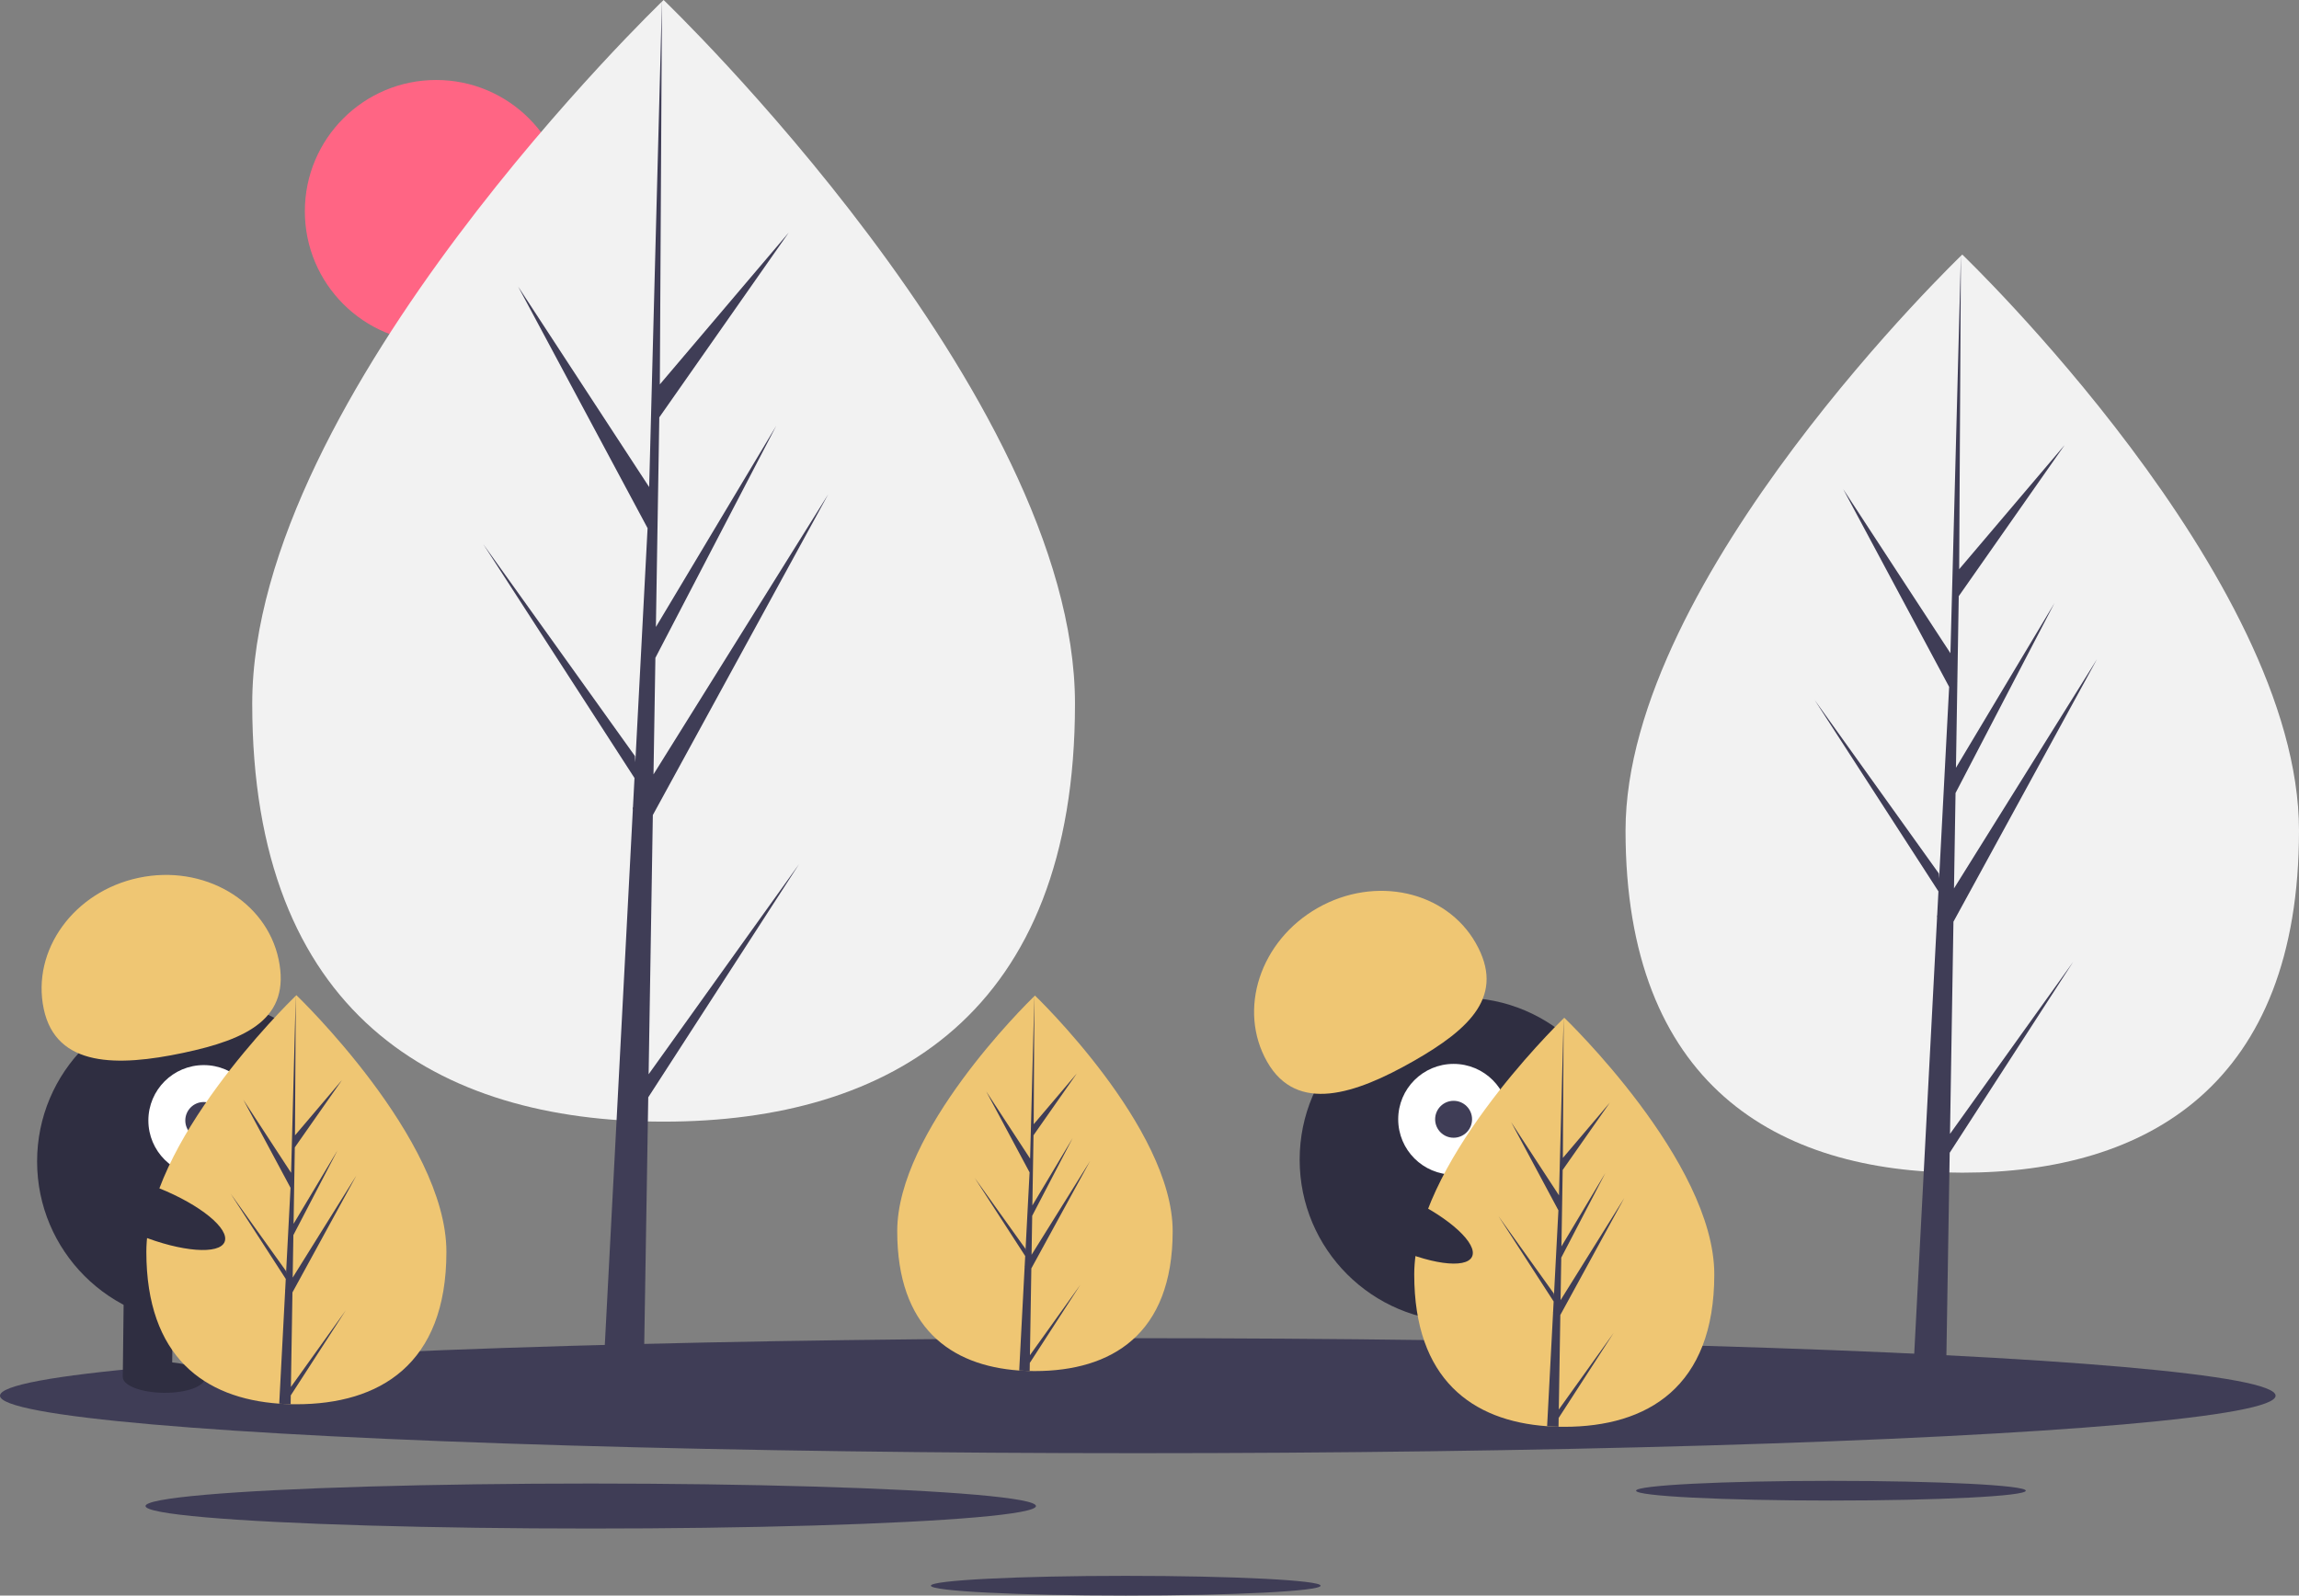 <svg xmlns="http://www.w3.org/2000/svg" id="a706cf1c-1654-439b-8fcf-310eb7aa0e00" width="1120.592" height="777.916" data-name="Layer 1" viewBox="0 0 1120.592 777.916"><rect x="0" y="0" width="1120.592" height="777.916" fill="#808080" stroke="none"/><title>not found</title><circle cx="212.592" cy="103" r="64" fill="#ff6584"/><path fill="#f2f2f2" d="M563.68,404.164c0,151.011-89.774,203.739-200.516,203.739S162.649,555.175,162.649,404.164,363.165,61.042,363.165,61.042,563.68,253.152,563.68,404.164Z" transform="translate(-39.704 -61.042)"/><polygon fill="#3f3d56" points="316.156 523.761 318.21 397.378 403.674 241.024 318.532 377.552 319.455 320.725 378.357 207.605 319.699 305.687 319.699 305.687 321.359 203.481 384.433 113.423 321.621 187.409 322.658 0 316.138 248.096 316.674 237.861 252.547 139.704 315.646 257.508 309.671 371.654 309.493 368.625 235.565 265.329 309.269 379.328 308.522 393.603 308.388 393.818 308.449 394.99 293.29 684.589 313.544 684.589 315.974 535.005 389.496 421.285 316.156 523.761"/><path fill="#f2f2f2" d="M1160.296,466.014c0,123.61-73.484,166.77-164.132,166.77s-164.132-43.16-164.132-166.77S996.165,185.152,996.165,185.152,1160.296,342.404,1160.296,466.014Z" transform="translate(-39.704 -61.042)"/><polygon fill="#3f3d56" points="950.482 552.833 952.162 449.383 1022.119 321.4 952.426 433.154 953.182 386.639 1001.396 294.044 953.382 374.329 953.382 374.329 954.741 290.669 1006.369 216.952 954.954 277.514 955.804 124.11 950.467 327.188 950.906 318.811 898.414 238.464 950.064 334.893 945.173 428.327 945.027 425.847 884.514 341.294 944.844 434.608 944.232 446.293 944.123 446.469 944.173 447.428 931.764 684.478 948.343 684.478 950.332 562.037 1010.514 468.952 950.482 552.833"/><ellipse cx="554.592" cy="680.479" fill="#3f3d56" rx="554.592" ry="28.034"/><ellipse cx="892.445" cy="726.797" fill="#3f3d56" rx="94.989" ry="4.802"/><ellipse cx="548.72" cy="773.114" fill="#3f3d56" rx="94.989" ry="4.802"/><ellipse cx="287.944" cy="734.279" fill="#3f3d56" rx="217.014" ry="10.97"/><circle cx="97.084" cy="566.27" r="79" fill="#2f2e41"/><rect width="24" height="43" x="99.805" y="689.023" fill="#2f2e41" transform="translate(-31.325 -62.31) rotate(0.675)"/><rect width="24" height="43" x="147.802" y="689.589" fill="#2f2e41" transform="translate(-31.315 -62.876) rotate(0.675)"/><ellipse cx="119.546" cy="732.616" fill="#2f2e41" rx="7.5" ry="20" transform="translate(-654.132 782.479) rotate(-89.325)"/><ellipse cx="167.554" cy="732.182" fill="#2f2e41" rx="7.5" ry="20" transform="translate(-606.255 830.055) rotate(-89.325)"/><circle cx="99.319" cy="546.295" r="27" fill="#fff"/><circle cx="99.319" cy="546.295" r="9" fill="#3f3d56"/><path fill="#efc673" d="M61.026,552.946c-6.042-28.641,14.688-57.265,46.3-63.934s62.138,11.143,68.18,39.784-14.978,38.93-46.591,45.599S67.068,581.587,61.026,552.946Z" transform="translate(-39.704 -61.042)"/><path fill="#efc673" d="M257.296,671.384c0,55.076-32.74,74.306-73.13,74.306q-1.404,0-2.803-.031c-1.871-.04-3.725-.129-5.556-.254-36.451-2.58-64.771-22.799-64.771-74.021,0-53.008,67.739-119.896,72.827-124.846l.009-.009c.196-.192.294-.285.294-.285S257.296,616.308,257.296,671.384Z" transform="translate(-39.704 -61.042)"/><path fill="#3f3d56" d="M181.502,737.265l26.747-37.374-26.814,41.477-.071,4.291c-1.871-.04-3.725-.129-5.556-.254l2.883-55.103-.022-.428.049-.08.272-5.204-26.881-41.58,26.965,37.677.062,1.105,2.179-41.633-23.013-42.966,23.294,35.658,2.268-86.314.009-.294v.285l-.379,68.064,22.911-26.983-23.004,32.847-.606,37.276L204.185,621.958l-21.48,41.259-.339,20.723,31.056-49.791-31.171,57.023Z" transform="translate(-39.704 -61.042)"/><circle cx="712.485" cy="565.415" r="79" fill="#2f2e41"/><rect width="24" height="43" x="741.777" y="691.824" fill="#2f2e41" transform="translate(-215.995 191.864) rotate(-17.083)"/><rect width="24" height="43" x="787.659" y="677.723" fill="#2f2e41" transform="matrix(0.956, -0.294, 0.294, 0.956, -209.828, 204.72)"/><ellipse cx="767.887" cy="732.003" fill="#2f2e41" rx="20" ry="7.5" transform="translate(-220.859 196.833) rotate(-17.083)"/><ellipse cx="813.475" cy="716.946" fill="#2f2e41" rx="20" ry="7.5" transform="translate(-214.425 209.561) rotate(-17.083)"/><circle cx="708.522" cy="545.71" r="27" fill="#fff"/><circle cx="708.522" cy="545.71" r="9" fill="#3f3d56"/><path fill="#efc673" d="M657.355,578.743c-14.49-25.433-3.478-59.016,24.594-75.009s62.576-8.341,77.065,17.093-2.391,41.644-30.463,57.637S671.845,604.176,657.355,578.743Z" transform="translate(-39.704 -61.042)"/><path fill="#efc673" d="M611.296,661.299c0,50.557-30.054,68.21-67.13,68.21q-1.288,0-2.573-.029c-1.718-.037-3.419-.119-5.1-.233-33.461-2.368-59.457-20.929-59.457-67.948,0-48.659,62.181-110.059,66.852-114.603l.008-.008c.18-.176.27-.262.27-.262S611.296,610.742,611.296,661.299Z" transform="translate(-39.704 -61.042)"/><path fill="#3f3d56" d="M541.72,721.774l24.553-34.307-24.614,38.074-.065,3.939c-1.718-.037-3.419-.119-5.1-.233l2.646-50.582-.02-.393.045-.074.249-4.777-24.675-38.168,24.753,34.585.057,1.014,2-38.217-21.125-39.44L541.806,625.928l2.082-79.232.008-.27v.262l-.348,62.48,21.031-24.769-21.117,30.152-.556,34.217,19.636-32.839-19.718,37.874-.311,19.023,28.508-45.706-28.614,52.344Z" transform="translate(-39.704 -61.042)"/><path fill="#efc673" d="M875.296,682.384c0,55.076-32.74,74.306-73.13,74.306q-1.403,0-2.803-.031c-1.871-.04-3.725-.129-5.556-.254-36.451-2.58-64.771-22.799-64.771-74.021,0-53.008,67.739-119.896,72.827-124.846l.009-.009c.196-.192.294-.285.294-.285S875.296,627.308,875.296,682.384Z" transform="translate(-39.704 -61.042)"/><path fill="#3f3d56" d="M799.502,748.265l26.747-37.374-26.814,41.477-.071,4.291c-1.871-.04-3.725-.129-5.556-.254l2.883-55.103-.022-.428.049-.08.272-5.204L770.108,654.011l26.965,37.677.062,1.105,2.179-41.633-23.013-42.966,23.294,35.658,2.268-86.314.009-.294v.285l-.379,68.064,22.911-26.983-23.004,32.847-.606,37.276L822.185,632.958l-21.48,41.259-.339,20.723,31.056-49.791-31.171,57.023Z" transform="translate(-39.704 -61.042)"/><ellipse cx="721.517" cy="656.822" fill="#2f2e41" rx="12.4" ry="39.5" transform="translate(-220.835 966.223) rotate(-64.626)"/><ellipse cx="112.517" cy="651.822" fill="#2f2e41" rx="12.4" ry="39.5" transform="translate(-574.079 452.714) rotate(-68.158)"/></svg>